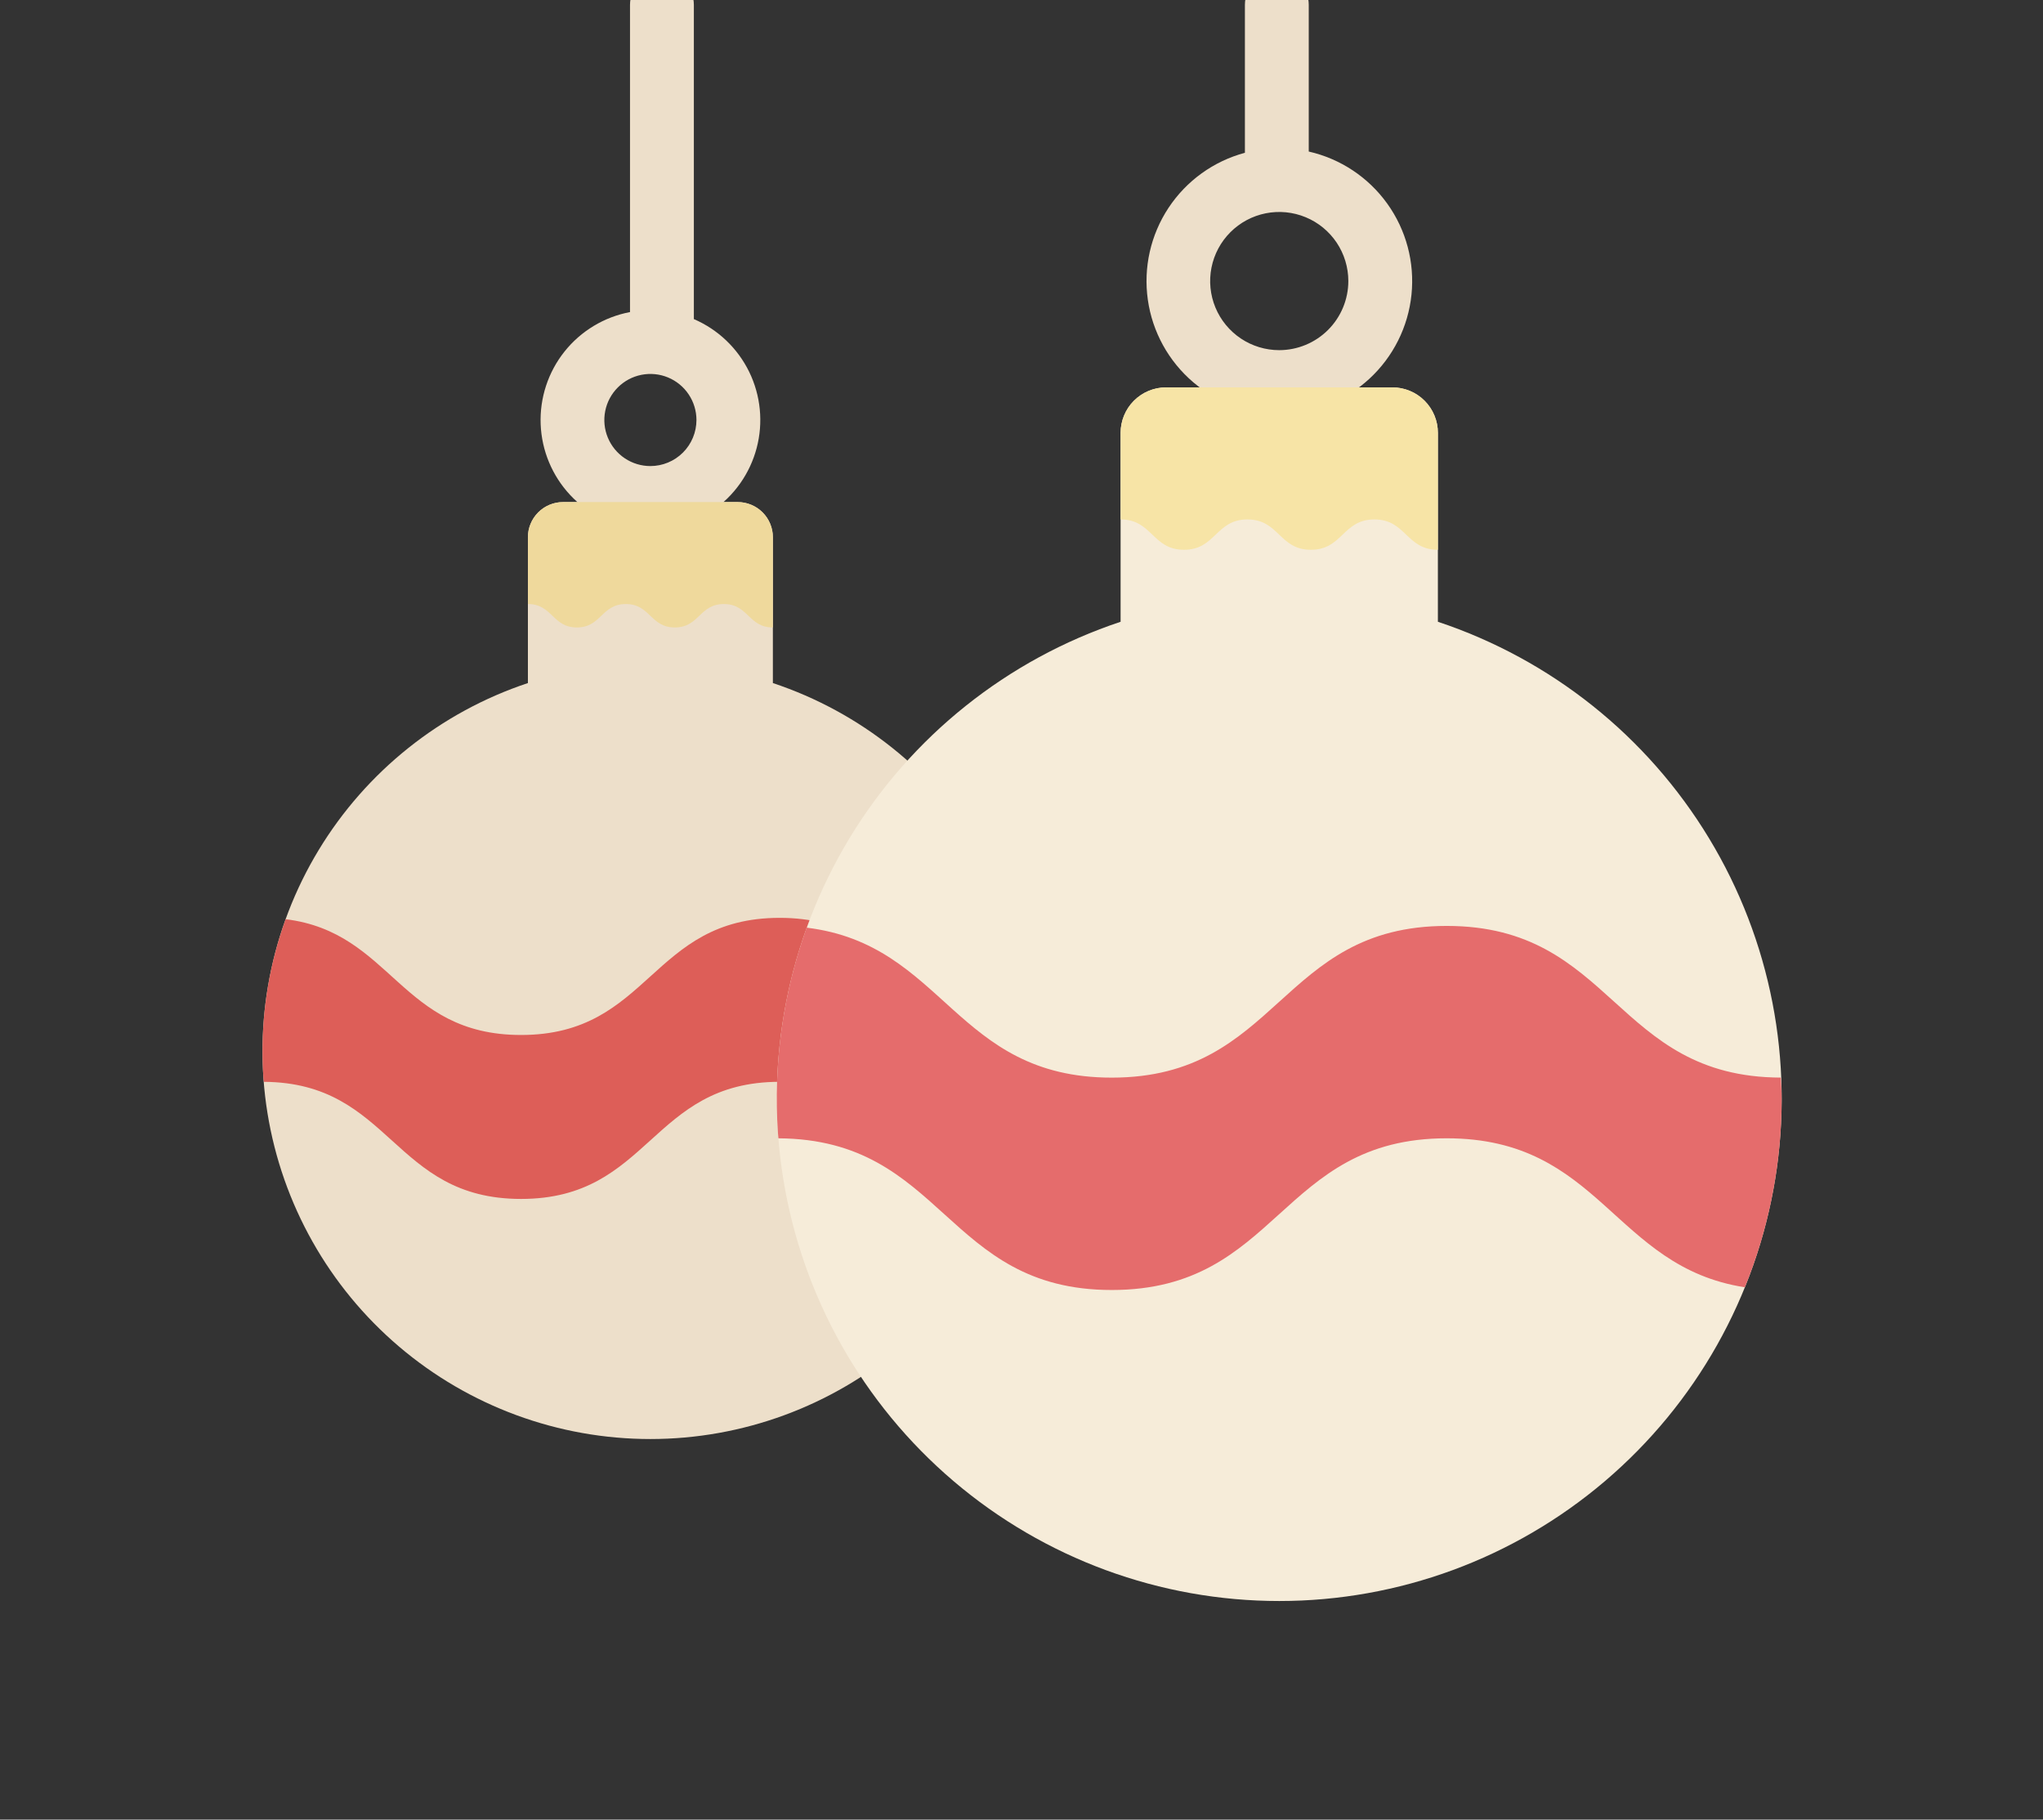<svg width="128" height="114" viewBox="0 0 128 114" fill="none" xmlns="http://www.w3.org/2000/svg">
<rect x="0" y="0" width="128" height="114" fill="#333333" stroke="none"/>
<path d="M43.472 19.991V0.302C43.472 -0.228 43.261 -0.737 42.886 -1.112C42.511 -1.487 42.002 -1.698 41.472 -1.698C40.941 -1.698 40.432 -1.487 40.057 -1.112C39.682 -0.737 39.472 -0.228 39.472 0.302V19.551C37.851 19.858 36.395 20.736 35.367 22.026C34.34 23.316 33.81 24.933 33.874 26.581C33.938 28.228 34.592 29.799 35.716 31.005C36.84 32.212 38.36 32.975 39.999 33.155C41.639 33.336 43.288 32.922 44.648 31.988C46.007 31.055 46.986 29.664 47.407 28.069C47.828 26.475 47.662 24.782 46.94 23.299C46.217 21.817 44.987 20.643 43.472 19.991V19.991ZM40.749 29.199C40.178 29.199 39.62 29.03 39.146 28.713C38.671 28.395 38.301 27.945 38.083 27.418C37.864 26.89 37.807 26.31 37.919 25.75C38.03 25.19 38.305 24.676 38.709 24.273C39.112 23.869 39.626 23.594 40.186 23.483C40.746 23.372 41.326 23.429 41.853 23.647C42.381 23.866 42.831 24.235 43.148 24.71C43.465 25.184 43.635 25.742 43.635 26.313C43.634 27.078 43.33 27.812 42.789 28.353C42.248 28.894 41.514 29.198 40.749 29.199Z" fill="#EDDFCA"/>
<path d="M81.997 9.494V0.302C81.997 -0.228 81.786 -0.737 81.411 -1.112C81.036 -1.487 80.527 -1.698 79.997 -1.698C79.466 -1.698 78.957 -1.487 78.582 -1.112C78.207 -0.737 77.997 -0.228 77.997 0.302V9.572C76.033 10.099 74.331 11.327 73.21 13.023C72.09 14.719 71.629 16.766 71.915 18.779C72.2 20.791 73.212 22.63 74.76 23.948C76.308 25.265 78.285 25.971 80.317 25.931C82.35 25.891 84.297 25.109 85.793 23.732C87.288 22.355 88.227 20.478 88.434 18.456C88.641 16.433 88.1 14.406 86.914 12.755C85.728 11.104 83.979 9.944 81.997 9.494V9.494ZM80.148 21.937C79.292 21.937 78.455 21.683 77.744 21.208C77.032 20.732 76.477 20.056 76.149 19.265C75.822 18.474 75.736 17.604 75.903 16.764C76.07 15.925 76.482 15.153 77.088 14.548C77.693 13.942 78.464 13.53 79.304 13.363C80.144 13.196 81.014 13.282 81.805 13.61C82.596 13.937 83.272 14.492 83.748 15.204C84.223 15.916 84.477 16.753 84.477 17.609C84.476 18.756 84.019 19.857 83.208 20.668C82.396 21.479 81.296 21.936 80.148 21.937Z" fill="#EDDFCA"/>
<path d="M48.423 42.793V33.656C48.423 33.367 48.366 33.081 48.255 32.814C48.145 32.547 47.982 32.304 47.778 32.1C47.574 31.895 47.331 31.733 47.064 31.623C46.797 31.512 46.511 31.455 46.221 31.455H35.276C34.693 31.455 34.133 31.687 33.72 32.1C33.307 32.513 33.075 33.073 33.075 33.656V42.793C27.599 44.615 22.95 48.327 19.96 53.264C16.971 58.202 15.836 64.042 16.759 69.739C17.682 75.436 20.603 80.62 24.998 84.36C29.394 88.101 34.977 90.155 40.749 90.155C46.521 90.155 52.104 88.101 56.5 84.36C60.895 80.62 63.816 75.436 64.739 69.739C65.662 64.042 64.527 58.202 61.538 53.264C58.548 48.327 53.899 44.615 48.423 42.793H48.423Z" fill="#EDDFCA"/>
<path d="M42.279 39.31C43.815 39.31 43.815 37.843 45.351 37.843C46.887 37.843 46.887 39.31 48.423 39.31V33.656C48.423 33.367 48.366 33.081 48.255 32.814C48.145 32.547 47.983 32.304 47.778 32.1C47.574 31.895 47.331 31.733 47.064 31.623C46.797 31.512 46.511 31.455 46.222 31.455H35.277C34.987 31.455 34.701 31.512 34.434 31.623C34.167 31.733 33.925 31.895 33.72 32.1C33.516 32.304 33.354 32.547 33.243 32.814C33.132 33.081 33.075 33.367 33.075 33.656V37.843C34.609 37.843 34.609 39.31 36.142 39.31C37.676 39.31 37.676 37.843 39.209 37.843C40.744 37.843 40.744 39.31 42.279 39.31Z" fill="#EFD99C"/>
<path d="M32.647 75.113C40.748 75.113 40.748 67.775 48.849 67.775C56.309 67.775 56.9 73.995 63.271 74.981L63.284 74.949L65.019 65.03C65.016 64.966 65.013 64.902 65.011 64.838C56.953 64.812 56.936 57.503 48.849 57.503C40.748 57.503 40.748 64.841 32.647 64.841C25.061 64.841 24.579 58.406 17.896 57.588C16.746 60.768 16.271 64.153 16.503 67.527C16.508 67.611 16.524 67.692 16.531 67.776C24.546 67.828 24.575 75.113 32.647 75.113Z" fill="#DD5E58"/>
<path d="M90.088 38.954V27.12C90.088 26.364 89.788 25.639 89.253 25.104C88.719 24.569 87.993 24.269 87.237 24.269H73.06C72.304 24.269 71.579 24.569 71.044 25.104C70.509 25.639 70.209 26.364 70.209 27.12V38.954C63.115 41.315 57.093 46.123 53.221 52.518C49.349 58.913 47.879 66.478 49.074 73.858C50.27 81.238 54.053 87.951 59.747 92.796C65.44 97.642 72.672 100.303 80.149 100.303C87.625 100.303 94.857 97.642 100.55 92.796C106.244 87.951 110.027 81.238 111.223 73.858C112.418 66.478 110.949 58.913 107.076 52.518C103.204 46.123 97.182 41.315 90.088 38.954H90.088Z" fill="#F6ECD9"/>
<path d="M82.13 34.444C84.12 34.444 84.12 32.543 86.109 32.543C88.099 32.543 88.099 34.444 90.088 34.444V27.12C90.088 26.746 90.015 26.375 89.871 26.029C89.728 25.683 89.518 25.369 89.253 25.104C88.989 24.839 88.674 24.629 88.328 24.486C87.982 24.343 87.612 24.269 87.237 24.269H73.06C72.686 24.269 72.315 24.343 71.969 24.486C71.623 24.629 71.309 24.839 71.044 25.104C70.779 25.369 70.569 25.683 70.426 26.029C70.283 26.375 70.209 26.746 70.209 27.12V32.543C72.195 32.543 72.195 34.444 74.181 34.444C76.168 34.444 76.168 32.543 78.154 32.543C80.142 32.543 80.142 34.444 82.13 34.444Z" fill="#F7E4A6"/>
<path d="M69.654 80.818C80.147 80.818 80.147 71.314 90.641 71.314C100.303 71.314 101.069 79.371 109.321 80.648C110.847 76.892 111.63 72.877 111.628 68.823C111.628 68.381 111.593 67.948 111.575 67.511C101.136 67.478 101.116 58.009 90.641 58.009C80.147 58.009 80.147 67.513 69.654 67.513C59.826 67.513 59.203 59.175 50.542 58.118C49.054 62.238 48.441 66.623 48.742 70.993C48.749 71.101 48.763 71.207 48.771 71.315C59.161 71.376 59.196 80.818 69.654 80.818Z" fill="#E56C6C"/>
</svg>
